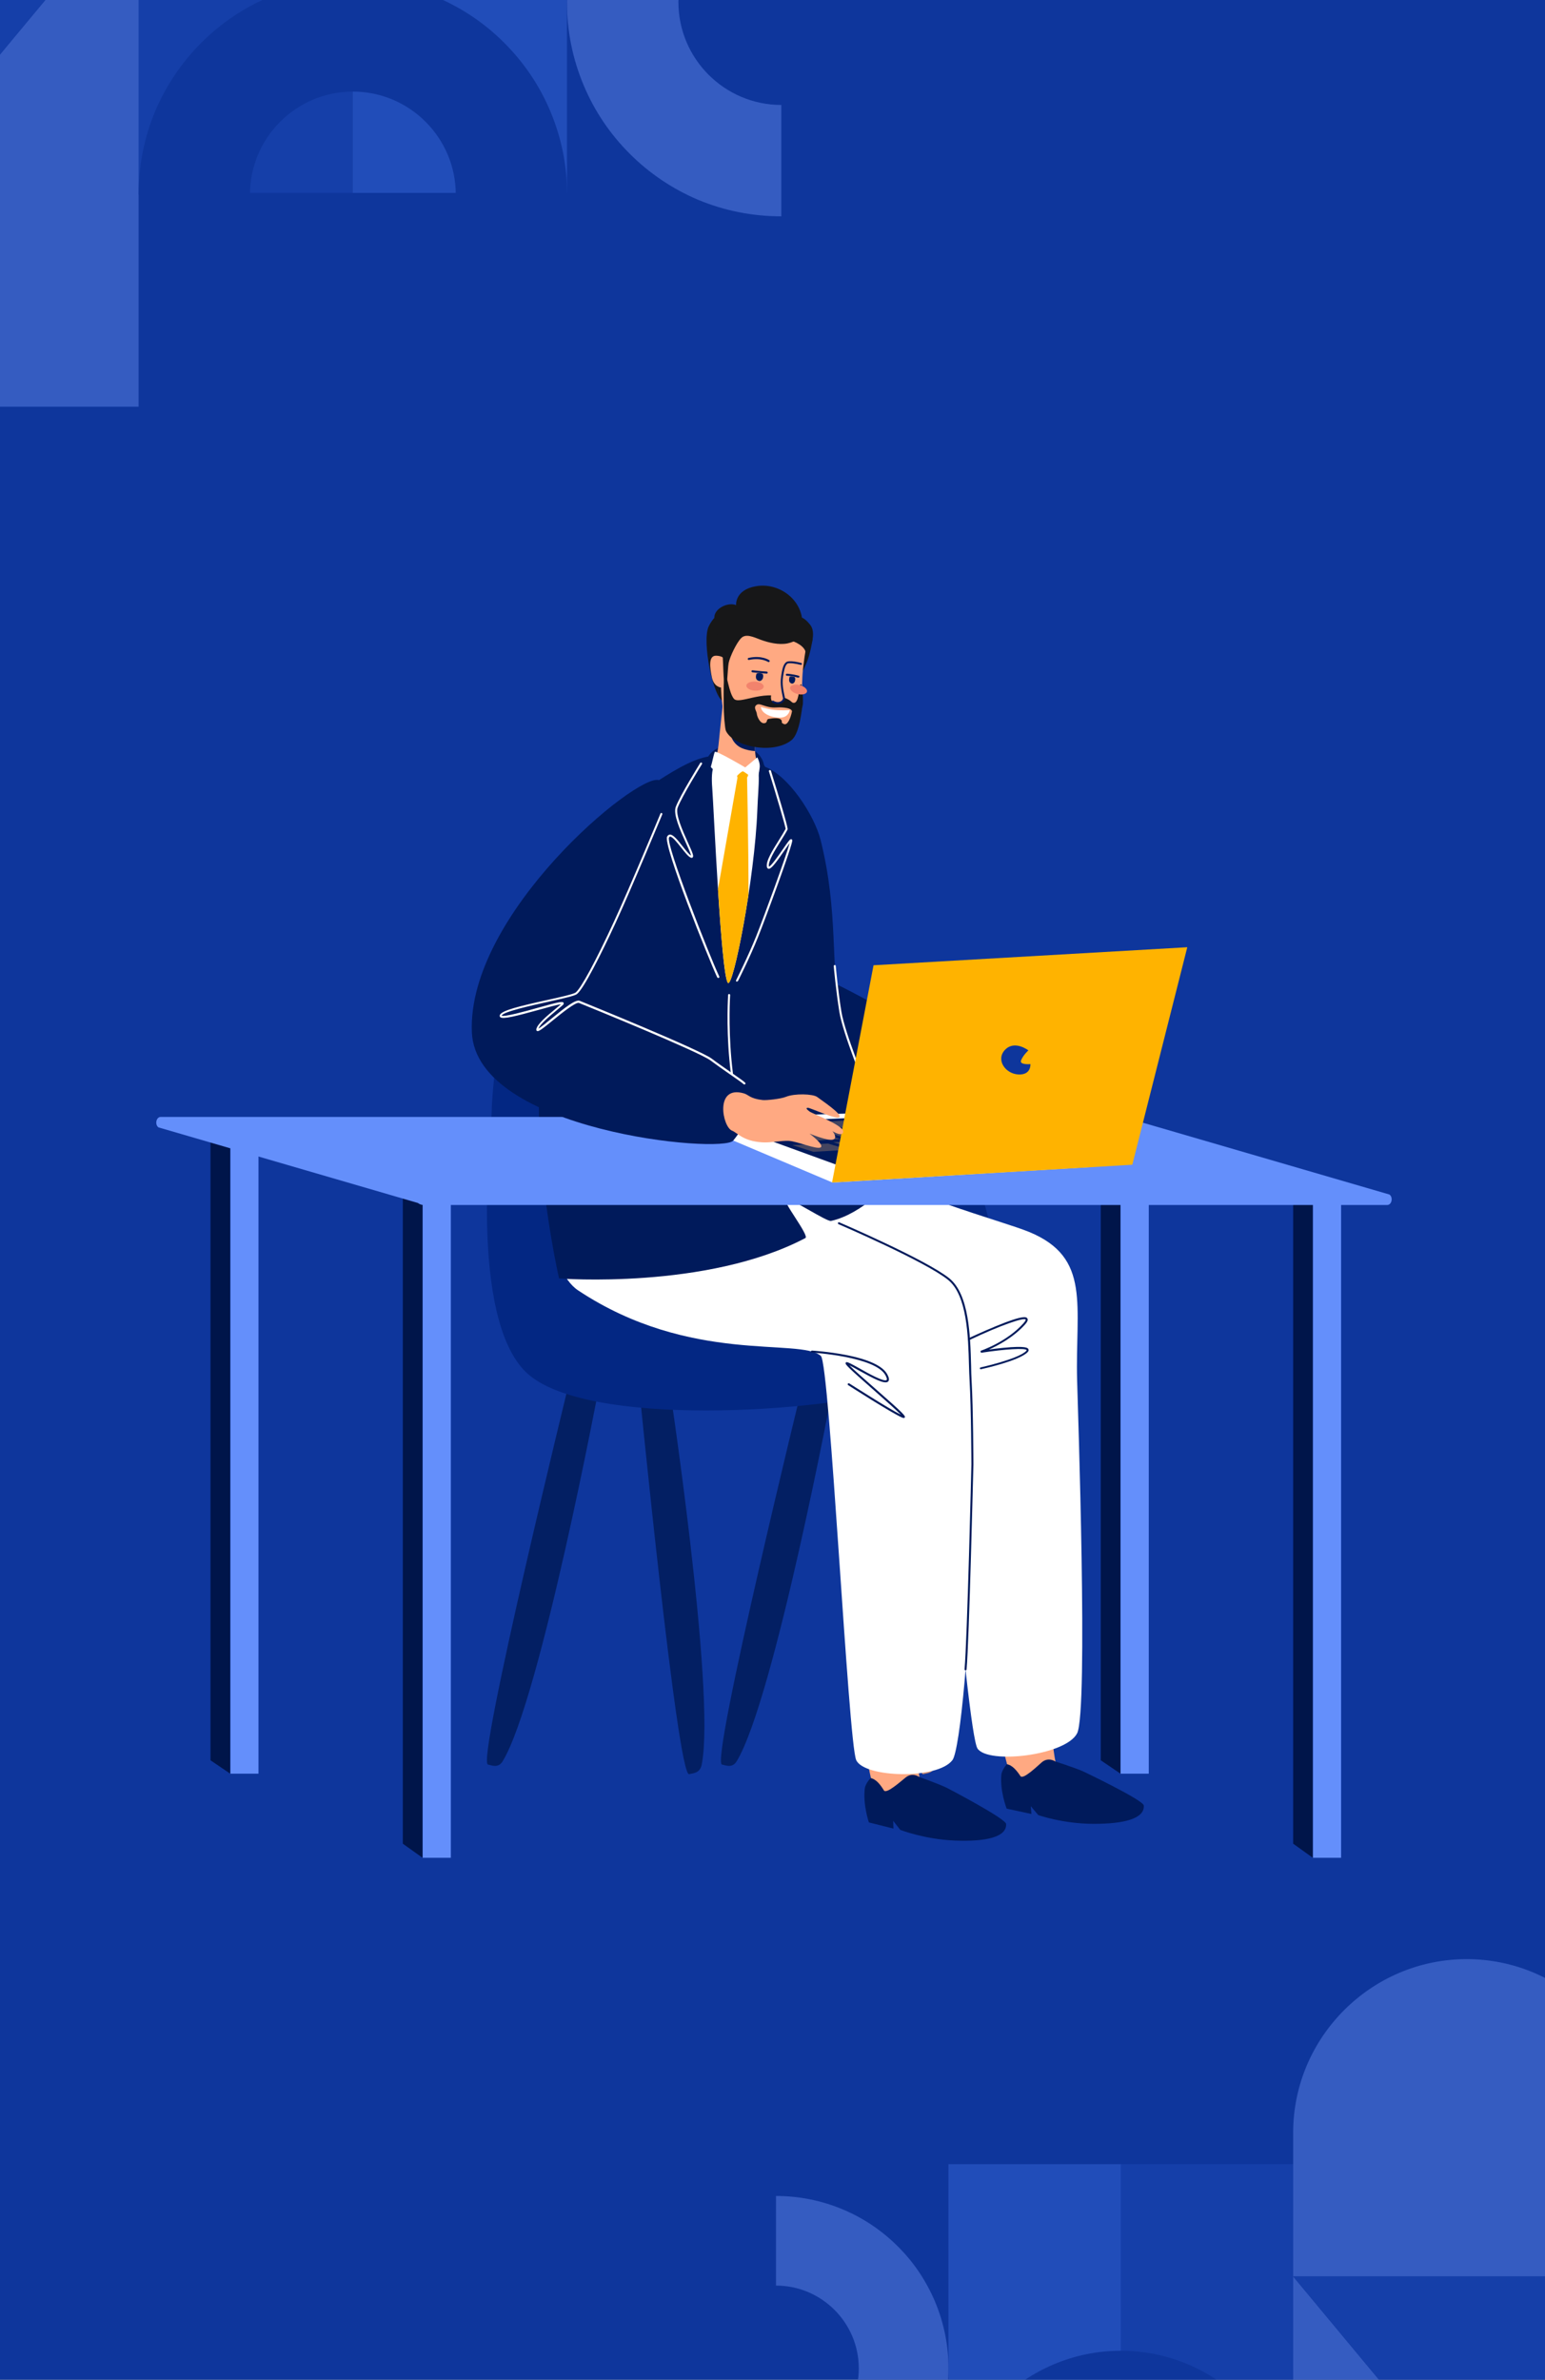 <svg width="665" height="1024" viewBox="0 0 665 1024" fill="none" xmlns="http://www.w3.org/2000/svg">
<rect x="0" y="0" width="665" height="1024" fill="#808080" stroke="none"/>
<g clip-path="url(#clip0_7873_105188)">
<rect width="665" height="1024" fill="#0E369C"/>
<g opacity="0.8">
<path d="M336.295 93.087L336.295 45.163C311.886 45.163 292.001 25.279 292.001 0.87C292.001 -23.539 311.886 -43.424 336.295 -43.424L336.295 -91.348C323.839 -91.348 311.774 -88.89 300.38 -84.086C289.376 -79.45 279.546 -72.804 271.056 -64.314C262.565 -55.879 255.975 -45.993 251.283 -34.989C246.479 -23.595 244.021 -11.53 244.021 0.926C244.021 13.382 246.479 25.446 251.283 36.841C255.919 47.844 262.565 57.675 271.055 66.165C279.49 74.599 289.376 81.246 300.38 85.938C311.774 90.686 323.839 93.087 336.295 93.087Z" fill="#3E65CB"/>
<path d="M59.607 -108.355H151.824V83.006H59.607V-108.355Z" fill="#1641AC"/>
<path d="M151.825 -108.355H244.043V83.006H151.825V-108.355Z" fill="#2652C0"/>
<path d="M59.663 175H-126.001L59.663 -48.31V175Z" fill="#3E65CB"/>
<path d="M59.663 -48.31L-126.001 175V-48.31H59.663Z" fill="#1641AC"/>
<path d="M59.664 83.704H107.588C107.588 59.295 127.472 39.41 151.881 39.41C176.29 39.41 196.175 59.295 196.175 83.704H244.099C244.099 71.248 241.641 59.183 236.837 47.789C232.201 36.785 225.555 26.955 217.065 18.465C208.63 9.975 198.744 3.384 187.74 -1.308C176.346 -6.112 164.281 -8.569 151.825 -8.569C139.37 -8.569 127.305 -6.112 115.91 -1.308C104.907 3.328 95.076 9.975 86.586 18.465C78.152 26.899 71.505 36.785 66.813 47.789C62.066 59.183 59.664 71.248 59.664 83.704Z" fill="#0E369C"/>
</g>
<g opacity="0.8">
<path d="M334 1093.33L334 1054.76C353.642 1054.76 369.643 1038.76 369.643 1019.12C369.643 999.478 353.642 983.478 334 983.478L334 944.914C344.023 944.914 353.732 946.892 362.901 950.757C371.755 954.488 379.665 959.836 386.497 966.668C393.329 973.455 398.633 981.41 402.408 990.264C406.273 999.433 408.251 1009.14 408.251 1019.16C408.251 1029.19 406.273 1038.9 402.408 1048.06C398.678 1056.92 393.329 1064.83 386.497 1071.66C379.71 1078.45 371.755 1083.8 362.901 1087.57C353.732 1091.39 344.023 1093.33 334 1093.33Z" fill="#3E65CB"/>
<path d="M556.645 931.229H482.439V1085.21H556.645V931.229Z" fill="#1641AC"/>
<path d="M482.439 931.229H408.233V1085.21H482.439V931.229Z" fill="#2652C0"/>
<path d="M706 917.7C706 876.62 672.38 843 631.3 843C590.219 843 556.6 876.62 556.6 917.7V979.546H706V917.7Z" fill="#3E65CB"/>
<path d="M556.6 1159.24H706L556.6 979.546V1159.24Z" fill="#3E65CB"/>
<path d="M556.6 979.546L706 1159.24V979.546H556.6Z" fill="#1641AC"/>
<path d="M556.6 1085.77H518.036C518.036 1066.13 502.035 1050.13 482.394 1050.13C462.753 1050.13 446.752 1066.13 446.752 1085.77H408.188C408.188 1075.75 410.166 1066.04 414.031 1056.87C417.762 1048.02 423.11 1040.11 429.942 1033.28C436.729 1026.45 444.684 1021.14 453.539 1017.37C462.708 1013.5 472.416 1011.52 482.439 1011.52C492.462 1011.52 502.17 1013.5 511.339 1017.37C520.194 1021.1 528.104 1026.45 534.936 1033.28C541.723 1040.06 547.071 1048.02 550.847 1056.87C554.667 1066.04 556.6 1075.75 556.6 1085.77Z" fill="#0E369C"/>
</g>
<path d="M352.105 419.683C352.105 419.683 415.726 448.768 407.492 462.379C399.258 475.946 388.163 485.396 374.858 480.671C361.553 475.946 348.724 465.543 344.737 451.672C340.75 437.801 352.105 419.683 352.105 419.683Z" fill="#001A5B"/>
<path d="M482.284 487.869H494.459V763.205H482.284V487.869Z" fill="#648FFB"/>
<path d="M473.79 757.44L482.284 763.205V487.869H473.79V757.44Z" fill="#00154A"/>
<path d="M407.404 769.226C407.404 769.226 432.974 782.533 433.061 784.874C433.321 790.552 424.176 792.503 411.045 791.983C397.913 791.462 387.512 787.388 387.512 787.388L384.435 783.487L384.565 786.824L373.99 784.18C373.99 784.18 371.303 776.334 372.256 769.356C372.473 767.795 374.727 764.154 377.414 763.2C381.358 761.857 387.165 760.123 393.969 762.03C394.663 762.247 395.703 764.631 395.703 764.631C395.703 764.631 403.504 767.405 407.404 769.226Z" fill="#001A5B"/>
<path d="M395.746 764.676C395.746 764.676 392.842 762.422 389.852 764.806C387.902 766.323 381.531 772.131 380.447 770.397C377.067 764.806 374.856 765.369 374.856 765.022C374.856 764.719 370.869 749.938 375.377 748.854C379.884 747.771 392.062 742.786 393.059 744.563C394.099 746.297 395.096 761.555 395.746 764.676Z" fill="#FFA982"/>
<path d="M466.087 762.163C466.087 762.163 492.134 774.56 492.307 776.901C492.741 782.579 483.683 784.833 470.551 784.79C457.419 784.746 446.888 781.019 446.888 781.019L443.681 777.204L443.941 780.542L433.28 778.245C433.28 778.245 430.289 770.529 431.026 763.507C431.199 761.946 433.279 758.219 435.967 757.178C439.867 755.661 445.588 753.754 452.435 755.401C453.129 755.575 454.256 757.959 454.256 757.959C454.256 757.959 462.143 760.473 466.087 762.163Z" fill="#001A5B"/>
<path d="M454.299 758.002C454.299 758.002 451.352 755.835 448.405 758.305C446.541 759.909 440.344 765.934 439.217 764.244C435.62 758.739 433.453 759.389 433.453 759.085C433.41 758.782 428.946 744.131 433.409 742.874C437.873 741.66 449.878 736.242 450.962 737.976C452.002 739.71 453.519 754.924 454.299 758.002Z" fill="#FFA982"/>
<path d="M274.92 595.276C274.92 595.276 291.605 764.89 296.633 763.416C298.193 762.983 301.313 763.113 302.05 759.255C308.204 727.396 287.445 591.635 287.445 591.635L274.92 595.276Z" fill="#031F63"/>
<path d="M245.146 594.148C245.146 594.148 204.884 758.474 210.041 759.298C211.645 759.558 214.462 761.032 216.412 757.781C232.577 730.949 257.931 596.229 257.931 596.229L245.146 594.148Z" fill="#031F63"/>
<path d="M375.639 595.276C375.639 595.276 392.325 764.89 397.352 763.416C398.913 762.983 402.033 763.113 402.77 759.255C408.924 727.396 388.165 591.635 388.165 591.635L375.639 595.276Z" fill="#CC8B70"/>
<path d="M345.866 594.148C345.866 594.148 305.604 758.474 310.762 759.298C312.365 759.558 315.182 761.032 317.132 757.781C333.298 730.949 358.651 596.229 358.651 596.229L345.866 594.148Z" fill="#031F63"/>
<path d="M211.513 483.877C211.513 483.877 210.256 400.565 257.062 388.038C303.868 375.511 339.06 476.291 350.154 484.571C361.293 492.85 415.683 492.72 423.484 517.254C431.242 541.788 432.889 584.614 392.54 596.534C352.191 608.454 251.471 614.306 226.551 590.596C201.631 566.885 211.513 483.877 211.513 483.877Z" fill="#032783"/>
<path d="M262.22 518.729C262.22 518.729 262.09 523.627 262.913 529.349C264.083 537.281 269.197 544.13 276.522 547.468C281.896 549.895 402.335 571.828 402.335 571.828C402.335 571.828 416.074 745.56 420.754 752.409C425.392 759.258 458.763 755.357 463.617 745.82C468.471 736.284 463.877 604.165 463.617 594.152C462.75 561.772 469.814 541.226 443.031 530.129C431.156 525.231 390.287 515.001 349.201 493.198C331.259 483.705 262.22 518.729 262.22 518.729Z" fill="white"/>
<path d="M236.953 512.402C236.953 512.402 238.296 525.276 238.123 531.041C237.906 539.06 242.154 550.85 248.871 555.271C297.238 587.348 344.26 575.471 353.318 583.447C357.132 586.784 365.106 749.81 368.53 757.352C371.911 764.938 403.505 765.891 409.962 757.352C416.42 748.813 428.381 564.721 403.895 549.203C393.06 542.311 360.209 527.27 338.54 513.312C330.782 508.327 323.848 495.41 307.726 492.896C287.703 489.775 236.953 512.402 236.953 512.402Z" fill="white"/>
<path d="M353.189 361.382C350.545 350.892 339.364 333.423 328.746 329.739C309.157 322.89 303.913 322.544 282.503 336.414C256.24 353.406 237.43 411.36 232.923 454.273C228.416 497.186 240.637 550.112 240.637 550.112C240.637 550.112 304.216 555.053 346.645 532.73C348.552 531.733 336.114 516.172 338.107 515.738C340.057 515.305 355.919 525.794 357.696 525.361C371.522 522.283 384.09 507.892 384.09 507.892C384.09 507.892 365.887 456.744 361.727 436.934C357.306 416.042 361.077 392.851 353.189 361.382Z" fill="#001A5B"/>
<path d="M372.604 467.714C372.647 467.714 372.734 467.714 372.777 467.67C372.994 467.583 373.124 467.323 372.994 467.107C372.907 466.89 363.676 444.61 362.159 435.334C360.642 426.014 359.732 415.785 359.732 415.655C359.732 415.394 359.515 415.221 359.255 415.264C358.995 415.264 358.822 415.481 358.865 415.741C358.865 415.828 359.776 426.101 361.292 435.464C362.809 444.87 372.084 467.237 372.171 467.453C372.257 467.627 372.431 467.714 372.604 467.714Z" fill="white"/>
<path d="M328.268 501.522C328.355 501.522 328.441 501.479 328.528 501.435C328.702 501.305 328.745 501.002 328.615 500.828C311.019 477.595 314.226 428.657 314.27 428.18C314.27 427.92 314.096 427.746 313.88 427.703C313.62 427.703 313.446 427.876 313.403 428.093C313.403 428.223 312.536 440.62 313.923 455.792C315.18 469.792 318.647 489.082 327.921 501.349C328.008 501.479 328.138 501.522 328.268 501.522Z" fill="white"/>
<path d="M565.064 514.87H577.238V799.395H565.064V514.87Z" fill="#648FFB"/>
<path d="M556.604 793.327L565.064 799.395V514.87H556.604V793.327Z" fill="#00154A"/>
<path d="M99.09 487.869H111.265V763.205H99.09V487.869Z" fill="#648FFB"/>
<path d="M90.596 757.44L99.091 763.205V487.869H90.596V757.44Z" fill="#00154A"/>
<path d="M181.872 514.87H194.047V799.395H181.872V514.87Z" fill="#648FFB"/>
<path d="M173.379 793.327L181.873 799.395V514.87H173.379V793.327Z" fill="#00154A"/>
<path d="M182.361 518.502H597.084C599.043 518.502 599.731 515.224 598.046 514L486.409 481.484C485.652 480.916 484.793 480.61 483.899 480.61H69.176C67.217 480.61 66.529 483.888 68.214 485.112L179.851 517.627C180.608 518.196 181.467 518.502 182.361 518.502Z" fill="#648FFB"/>
<path d="M358.347 508.847L293.251 481.322L398.435 478.114L470.595 502.085L358.347 508.847Z" fill="white"/>
<path d="M362.507 502.085L311.28 483.446L389.161 480.065L417.765 496.667L362.507 502.085Z" fill="#001A5B"/>
<path d="M329.615 487.78L320.47 484.876L335.856 484.226L344.87 486.826L329.615 487.78Z" fill="#454560"/>
<path d="M347.295 486.524L338.107 483.62L352.019 483.1L361.077 485.744L347.295 486.524Z" fill="#454560"/>
<path d="M363.46 485.569L354.316 482.622L368.878 481.972L378.152 484.702L363.46 485.569Z" fill="#454560"/>
<path d="M380.882 484.701L371.738 481.797L387.123 481.146L396.138 483.747L380.882 484.701Z" fill="#454560"/>
<path d="M346.473 491.076L337.329 488.129L352.714 487.479L361.729 490.123L346.473 491.076Z" fill="#454560"/>
<path d="M364.154 489.777L355.009 486.872L368.921 486.396L377.936 489.04L364.154 489.777Z" fill="#454560"/>
<path d="M380.319 488.822L371.174 485.918L385.736 485.268L395.011 487.955L380.319 488.822Z" fill="#454560"/>
<path d="M397.741 487.998L388.597 485.051L403.982 484.4L413.04 487.045L397.741 487.998Z" fill="#454560"/>
<path d="M350.114 495.629L340.97 492.724L356.398 492.074L365.413 494.718L350.114 495.629Z" fill="#454560"/>
<path d="M367.795 494.372L358.65 491.467L372.562 490.947L381.576 493.591L367.795 494.372Z" fill="#454560"/>
<path d="M384.003 493.418L374.859 490.47L389.421 489.863L398.695 492.551L384.003 493.418Z" fill="#454560"/>
<path d="M401.38 492.551L392.235 489.646L407.664 488.996L416.679 491.64L401.38 492.551Z" fill="#454560"/>
<path d="M358.131 508.847L487.368 501.175L511.031 407.59L375.987 415.349L358.131 508.847Z" fill="#FFB300"/>
<path d="M442.642 451.976C442.642 451.976 436.791 447.425 432.631 451.673C428.47 455.964 432.674 462.033 438.308 462.336C443.942 462.639 443.509 457.871 443.509 457.871C443.509 457.871 438.525 458.348 439.522 456.181C440.432 453.97 442.642 451.976 442.642 451.976Z" fill="#0E369C"/>
<path d="M283.586 335.677C274.051 332.686 200.938 393.371 203.105 444.216C204.925 486.739 310.932 496.578 315.613 490.77C320.424 484.875 328.355 471.827 318.69 464.675C298.624 449.851 246.661 429.998 246.661 429.998C246.661 429.998 298.321 340.315 283.586 335.677Z" fill="#001A5B"/>
<path d="M348.466 478.287C347.166 477.333 346.689 476.726 347.729 476.683C348.77 476.64 360.081 481.971 361.295 480.671C362.508 479.37 353.58 473.432 351.76 472.045C349.94 470.658 341.965 470.441 338.282 471.958C336.071 472.868 329.874 473.519 328.27 473.345C322.766 472.738 322.289 471.091 320.209 470.484C307.467 466.757 310.935 484.962 315.095 486.523C317.349 487.389 319.862 491.074 328.14 491.551C331.781 491.767 336.028 490.77 339.408 490.901C342.832 490.987 351.76 494.845 353.277 493.675C354.794 492.504 348.423 487.78 348.423 487.78C348.423 487.78 356.484 491.117 358.608 490.337C360.731 489.557 358.304 486.739 358.304 486.739C358.304 486.739 362.855 489.557 362.941 486.869C362.941 484.182 349.81 479.24 348.466 478.287Z" fill="#FFA982"/>
<path d="M349.766 275.079C349.766 275.079 348.769 281.494 347.165 285.222C345.562 288.95 345.172 290.077 343.611 288.646C342.051 287.216 342.831 277.203 344.738 275.122C346.645 273.085 349.289 273.041 349.766 275.079Z" fill="#171718"/>
<path d="M314.183 261.427C314.183 261.427 308.073 263.117 305.039 269.533C302.005 275.948 306.989 300.395 311.41 301.869C315.83 303.343 327.445 262.814 314.183 261.427Z" fill="#171718"/>
<path d="M328.79 329.045C328.79 329.045 327.923 322.587 320.035 321.416C312.147 320.246 307.033 320.983 304.086 326.835C301.096 332.686 301.096 335.287 301.096 335.287L328.833 337.541C328.833 337.585 331.173 332.773 328.79 329.045Z" fill="#001A5B"/>
<path d="M323.935 326.836C323.935 326.836 319.557 323.542 313.316 324.842C307.076 326.099 305.905 330.564 306.556 339.016C307.206 347.512 310.283 418.903 313.273 422.891C315.44 425.796 324.845 378.245 325.972 348.639C326.362 337.326 327.922 329.523 323.935 326.836Z" fill="white"/>
<path d="M317.435 334.595C317.435 334.595 316.655 332.254 317.088 331.431C317.521 330.607 321.292 329.697 322.332 331.734C322.332 331.734 322.159 333.772 321.552 334.595C321.552 334.595 322.245 367.278 322.159 385.05C318.908 406.333 314.661 424.712 313.274 422.892C311.801 420.898 310.284 402.042 309.027 382.666L317.435 334.595Z" fill="#FFB300"/>
<path d="M311.497 298.919C311.497 298.919 310.76 306.764 309.807 315.26C309.417 318.728 309.243 322.932 308.203 325.36C306.86 328.481 310.5 331.992 314.877 333.466C316.221 333.899 317.088 330.908 318.691 330.952C320.771 330.995 322.852 333.856 323.848 333.162C326.145 331.558 325.972 328.481 325.409 326.27C324.629 323.062 324.152 307.891 323.675 306.504C323.155 305.16 313.447 297.011 311.497 298.919Z" fill="#FFA982"/>
<path d="M325.97 325.881L320.77 330.216C320.77 330.216 308.114 322.76 307.681 323.541C307.248 324.321 306.424 328.612 305.991 329.826C305.557 330.996 315.179 335.634 315.655 335.374C316.132 335.157 319.079 331.56 319.903 331.95C320.726 332.297 325.233 335.808 325.667 335.678C326.1 335.548 326.837 332.08 327.01 330.086C327.184 328.135 325.97 325.881 325.97 325.881Z" fill="white"/>
<path d="M324.976 323.194C324.802 321.287 324.629 318.859 324.456 316.475C319.992 315.262 313.837 313.484 313.837 313.484C313.837 313.484 314.184 319.64 319.168 321.85C321.162 322.717 323.199 323.064 324.976 323.194Z" fill="#001A5B"/>
<path d="M309.199 420.81C309.242 420.81 309.329 420.81 309.372 420.766C309.589 420.68 309.676 420.42 309.589 420.203C305.342 411.23 286.489 363.289 287.963 360.385C288.136 360.038 288.309 359.995 288.396 359.995C289.393 359.908 291.473 362.552 293.12 364.633C294.81 366.757 296.24 368.621 297.367 369.054C297.801 369.228 298.061 369.054 298.147 368.924C298.667 368.361 298.191 367.147 296.067 362.466C293.9 357.654 290.606 350.329 291.69 347.511C293.597 342.483 302.048 328.916 302.135 328.785C302.265 328.569 302.221 328.309 302.005 328.179C301.788 328.049 301.528 328.092 301.398 328.309C301.051 328.872 292.817 342.093 290.866 347.208C289.653 350.372 292.773 357.264 295.287 362.812C296.24 364.893 297.281 367.277 297.454 368.144C296.5 367.58 295.114 365.803 293.77 364.113C291.69 361.469 289.74 358.998 288.266 359.128C287.919 359.171 287.486 359.345 287.139 359.995C285.276 363.593 305.342 413.441 308.722 420.593C308.852 420.723 309.025 420.81 309.199 420.81Z" fill="white"/>
<path d="M317.261 422.325C317.434 422.325 317.564 422.239 317.651 422.108C317.694 422.022 322.808 411.965 326.319 403.123C329.612 394.887 341.227 363.418 341.011 361.597C340.967 361.207 340.707 361.12 340.621 361.12C340.1 360.99 339.667 361.467 336.85 365.585C335.117 368.099 331.909 372.694 330.999 372.91C330.999 372.91 330.999 372.867 330.956 372.824C330.523 370.656 333.6 365.758 336.07 361.814C337.197 359.993 338.28 358.303 338.974 356.959C339.104 356.742 339.364 356.179 331.823 331.645C331.736 331.428 331.519 331.298 331.259 331.341C331.043 331.428 330.913 331.645 330.956 331.905C333.816 341.181 338.02 355.268 338.15 356.656C337.457 357.956 336.417 359.646 335.333 361.38C332.516 365.888 329.569 370.526 330.089 373.04C330.219 373.647 330.566 373.777 330.739 373.821C331.866 374.037 333.643 371.74 337.5 366.148C338.367 364.935 339.277 363.591 339.884 362.767C338.41 368.272 329.092 393.803 325.452 402.906C321.941 411.662 316.871 421.718 316.827 421.805C316.741 422.022 316.784 422.282 317.001 422.369C317.131 422.325 317.174 422.325 317.261 422.325Z" fill="white"/>
<path d="M346.905 278.85C346.905 278.85 345.778 285.265 345.432 289.99C345.302 291.637 345.302 293.934 345.215 294.844C344.955 298.355 345.908 301 344.868 306.158C343.828 311.316 340.404 321.112 330.74 320.245C321.032 319.378 312.624 313.006 311.541 307.371C310.457 301.736 310.327 295.841 310.327 295.841C310.327 295.841 307.293 295.625 306.427 291.507C305.56 287.389 304.78 282.014 308.29 282.144C311.801 282.274 312.191 284.225 313.014 284.094C313.881 284.008 316.351 273.821 320.902 273.301C325.539 272.781 345.128 273.475 346.905 278.85Z" fill="#FFA982"/>
<path d="M341.486 302.43C343.87 302.82 343.826 296.318 344.52 294.627C345.213 292.893 345.95 302.039 345.473 303.557C344.996 305.117 344.346 315.39 340.749 318.424C337.152 321.459 330.088 322.846 322.417 320.895C314.746 318.944 312.795 315.347 312.405 314.35C312.015 313.353 311.495 307.501 311.495 302.776C311.495 297.228 311.322 291.159 312.145 290.639C312.969 290.119 313.662 297.835 315.829 300.609C317.996 303.383 328.181 296.838 337.412 300.176C340.662 301.303 340.489 302.256 341.486 302.43Z" fill="#171718"/>
<path d="M340.879 306.16C340.879 306.16 341.139 304.903 337.716 304.513C334.292 304.123 333.555 304.817 330.738 304.166C327.921 303.516 326.621 302.433 325.451 303.473C324.237 304.513 325.711 306.074 325.754 307.157C325.841 308.284 327.141 311.362 328.918 311.189C330.651 311.015 329.568 309.541 330.911 309.325C332.255 309.108 335.028 308.674 336.069 309.585C337.109 310.495 335.765 310.885 337.369 311.535C338.929 312.272 340.273 309.108 340.879 306.16Z" fill="#FFA982"/>
<path d="M336.85 297.707C336.85 297.707 337.63 301.478 336.33 301.998C334.986 302.475 332.993 302.475 332.213 301.565C331.432 300.655 331.822 297.49 333.469 296.537C335.16 295.54 336.677 296.32 336.85 297.707Z" fill="#FFA982"/>
<path d="M334.769 302.952C335.722 302.952 336.416 302.562 336.762 302.346C337.543 301.782 337.976 300.958 337.846 300.265C337.803 299.961 337.716 299.615 337.629 299.181C337.196 297.231 336.546 294.24 337.023 291.336V291.249C337.369 288.995 337.803 286.437 338.843 285.614C339.536 285.05 342.657 285.571 344.65 286.091C344.867 286.134 345.127 286.004 345.17 285.787C345.214 285.571 345.084 285.31 344.867 285.267C344 285.05 339.623 283.923 338.323 284.964C336.979 286.004 336.589 288.605 336.199 291.162V291.249C335.722 294.326 336.416 297.491 336.806 299.398C336.893 299.788 336.979 300.135 337.023 300.438C337.066 300.742 336.849 301.262 336.286 301.652C335.852 301.955 334.639 302.562 332.862 301.522C332.645 301.392 332.385 301.479 332.255 301.695C332.125 301.912 332.212 302.172 332.428 302.302C333.295 302.779 334.075 302.952 334.769 302.952Z" fill="#001A5B"/>
<path d="M330.869 284.874C330.999 284.874 331.129 284.831 331.215 284.701C331.345 284.484 331.302 284.224 331.129 284.094C330.999 284.008 327.878 281.84 322.201 283.097C321.984 283.141 321.811 283.357 321.854 283.617C321.897 283.834 322.114 284.007 322.374 283.964C327.662 282.837 330.565 284.831 330.609 284.831C330.695 284.874 330.782 284.874 330.869 284.874Z" fill="#001A5B"/>
<path d="M330.004 289.856C330.221 289.856 330.438 289.683 330.438 289.466C330.438 289.206 330.264 289.032 330.047 288.989C327.36 288.816 323.98 288.426 323.937 288.426C323.677 288.382 323.503 288.556 323.46 288.816C323.417 289.032 323.59 289.249 323.85 289.293C323.85 289.293 327.23 289.683 330.004 289.856C329.961 289.856 329.961 289.856 330.004 289.856Z" fill="#001A5B"/>
<path d="M325.625 289.901C325.625 289.901 324.845 291.808 325.929 292.631C327.012 293.455 327.749 292.848 328.139 292.285C328.529 291.721 328.746 290.161 328.009 289.857C327.315 289.597 325.885 289.554 325.625 289.901Z" fill="#001A5B"/>
<path d="M343.651 291.593C343.825 291.593 343.998 291.463 344.085 291.289C344.171 291.073 343.998 290.813 343.781 290.769C341.268 290.032 338.841 289.902 338.711 289.902C338.494 289.902 338.277 290.076 338.234 290.292C338.234 290.553 338.407 290.726 338.624 290.769C338.667 290.769 341.094 290.899 343.478 291.593C343.565 291.593 343.608 291.593 343.651 291.593Z" fill="#001A5B"/>
<path d="M339.84 291.291C339.84 291.291 339.233 293.068 340.143 293.805C341.053 294.542 341.66 293.978 342.007 293.458C342.31 292.938 342.483 291.551 341.92 291.334C341.27 291.118 340.056 290.988 339.84 291.291Z" fill="#001A5B"/>
<path d="M340.099 295.756C339.839 296.796 341.226 298.097 343.219 298.617C345.213 299.137 347.033 298.704 347.336 297.663C347.64 296.623 346.21 295.323 344.216 294.802C342.222 294.282 340.402 294.716 340.099 295.756Z" fill="#F2836D"/>
<path d="M340.36 275.599C340.36 275.599 345.517 277.029 346.688 280.28C347.424 282.404 352.105 273.215 348.768 268.924C345.431 264.632 343.177 264.979 341.53 266.756C339.537 268.924 339.45 274.645 340.36 275.599Z" fill="#171718"/>
<path d="M321.247 294.974C321.161 296.058 322.764 297.055 324.845 297.185C326.882 297.315 328.615 296.578 328.702 295.494C328.788 294.41 327.185 293.413 325.105 293.283C323.068 293.153 321.334 293.89 321.247 294.974Z" fill="#F2836D"/>
<path d="M344.218 274.299C344.218 274.299 342.615 276.076 338.931 276.856C335.204 277.593 330.74 276.51 327.446 275.296C324.152 274.039 321.119 272.609 319.125 274.472C317.131 276.336 314.141 282.578 313.621 285.309C313.144 288.04 313.101 296.146 312.147 295.235C311.237 294.325 311.324 283.575 311.021 282.448C310.717 281.321 307.337 269.444 307.467 265.543C307.64 261.642 313.491 258.998 316.828 260.385C316.828 260.385 316.221 253.883 325.236 252.279C336.851 250.112 349.245 260.862 344.218 274.299Z" fill="#171718"/>
<path d="M327.489 304.208C327.489 304.208 331.13 305.422 334.77 305.595C338.454 305.768 339.971 305.508 339.971 305.508C339.971 305.508 339.581 308.283 336.634 308.716C333.687 309.149 327.879 307.719 327.489 304.208Z" fill="white"/>
<path d="M320.467 466.627C320.554 466.627 320.684 466.583 320.727 466.54C320.9 466.367 320.944 466.106 320.771 465.933C320.294 465.37 318.17 463.896 314.443 461.295C311.756 459.431 308.679 457.307 306.339 455.53C301.268 451.715 253.768 432.34 249.521 430.649C247.788 429.956 243.367 433.38 237.343 438.321C235.176 440.099 232.749 442.049 231.752 442.613C232.489 440.662 236.389 437.411 239.553 434.767C240.507 433.943 241.416 433.207 242.197 432.513C242.37 432.383 242.804 431.95 242.587 431.516C242.197 430.779 240.636 431.083 231.362 433.683C225.988 435.201 217.017 437.671 215.933 437.021C216.497 435.374 228.588 432.686 235.869 431.083C242.847 429.522 247.224 428.525 248.264 427.788C251.124 425.708 258.796 410.493 265.036 396.969C271.884 382.145 284.929 350.719 285.059 350.415C285.146 350.198 285.059 349.938 284.842 349.852C284.626 349.765 284.366 349.852 284.279 350.068C284.149 350.372 271.104 381.798 264.256 396.579C256.455 413.484 249.998 425.448 247.744 427.095C246.791 427.788 241.373 429.002 235.696 430.259C223.561 432.946 215.543 434.854 215.11 436.891C215.023 437.194 215.11 437.455 215.326 437.671C216.41 438.712 222.217 437.194 231.665 434.594C235.566 433.51 239.9 432.296 241.46 432.123C240.723 432.73 239.9 433.423 239.033 434.16C235.349 437.194 231.232 440.662 230.842 442.873C230.755 443.35 231.015 443.523 231.102 443.61C231.752 444 233.052 443.046 237.906 439.102C241.633 436.067 247.831 431.039 249.218 431.559C253.465 433.25 300.791 452.539 305.819 456.31C308.202 458.087 311.279 460.255 313.966 462.119C316.913 464.156 319.73 466.106 320.12 466.583C320.207 466.583 320.337 466.627 320.467 466.627Z" fill="white"/>
<path d="M415.598 718.728C415.815 718.728 415.988 718.554 416.031 718.338C417.158 705.941 418.935 630.908 418.979 630.171C418.979 629.911 418.892 605.897 418.198 594.107C418.068 592.2 418.025 589.946 417.982 587.562C417.635 574.645 417.115 556.959 408.621 550.067C398.739 542.092 361.641 526.14 361.251 525.967C361.034 525.88 360.774 525.967 360.687 526.184C360.601 526.4 360.687 526.66 360.904 526.747C361.294 526.92 398.306 542.829 408.057 550.718C416.248 557.306 416.725 574.775 417.072 587.562C417.158 589.946 417.202 592.2 417.332 594.107C418.025 605.897 418.112 629.868 418.112 630.128C418.112 630.865 416.291 705.897 415.165 718.251C415.121 718.511 415.338 718.728 415.598 718.728C415.555 718.728 415.598 718.728 415.598 718.728Z" fill="#001A5B"/>
<path d="M388.987 610.146C389.16 610.146 389.334 610.103 389.42 609.929C389.81 609.323 389.377 608.629 376.722 597.532C372.518 593.848 367.448 589.427 365.584 587.476C366.581 587.953 368.098 588.82 369.484 589.6C376.115 593.284 380.883 595.799 382.27 594.455C383.006 593.718 382.443 592.374 381.923 591.421C380.059 587.823 373.992 584.962 363.937 583.011C356.526 581.581 349.549 581.147 349.505 581.147C349.245 581.147 349.072 581.321 349.029 581.538C349.029 581.798 349.202 581.971 349.419 582.014C349.679 582.014 376.895 583.705 381.143 591.811C381.966 593.371 381.706 593.761 381.619 593.805C380.579 594.802 373.602 590.9 369.875 588.776C366.364 586.826 364.977 586.089 364.414 586.132C364.197 586.132 364.024 586.262 363.98 586.479C363.764 587.129 364.847 588.256 376.072 598.139C380.493 602.04 385.823 606.722 387.774 608.759C382.096 605.898 365.714 595.365 365.541 595.278C365.324 595.148 365.064 595.192 364.934 595.408C364.804 595.625 364.847 595.885 365.064 596.015C365.801 596.492 383.7 607.979 388.294 609.973C388.554 610.059 388.77 610.146 388.987 610.146Z" fill="#001A5B"/>
<path d="M422.142 589.166C422.185 589.166 422.185 589.166 422.229 589.166C422.879 589.036 438.438 585.611 442.208 581.927C442.858 581.32 442.815 580.843 442.641 580.54C442.425 580.063 441.861 578.979 431.763 579.976C429.553 580.193 427.386 580.453 425.653 580.713C429.596 578.936 436.227 575.425 441.125 570.007C441.905 569.14 442.728 568.013 442.165 567.276C441.775 566.756 440.908 565.585 428.643 570.657C422.705 573.084 416.898 575.858 416.855 575.858C416.638 575.945 416.551 576.205 416.638 576.422C416.725 576.639 416.985 576.725 417.201 576.639C431.287 569.963 440.778 566.842 441.471 567.796C441.471 567.796 441.645 568.143 440.475 569.443C433.28 577.506 422.142 581.233 422.012 581.277L422.229 582.1C432.63 580.497 441.428 579.976 441.905 580.973C441.905 580.973 441.905 581.103 441.645 581.363C438.047 584.874 422.272 588.342 422.099 588.386C421.882 588.429 421.709 588.646 421.752 588.906C421.752 589.036 421.969 589.166 422.142 589.166Z" fill="#001A5B"/>
</g>
<defs>
<clipPath id="clip0_7873_105188">
<rect width="665" height="1024" fill="white"/>
</clipPath>
</defs>
</svg>
